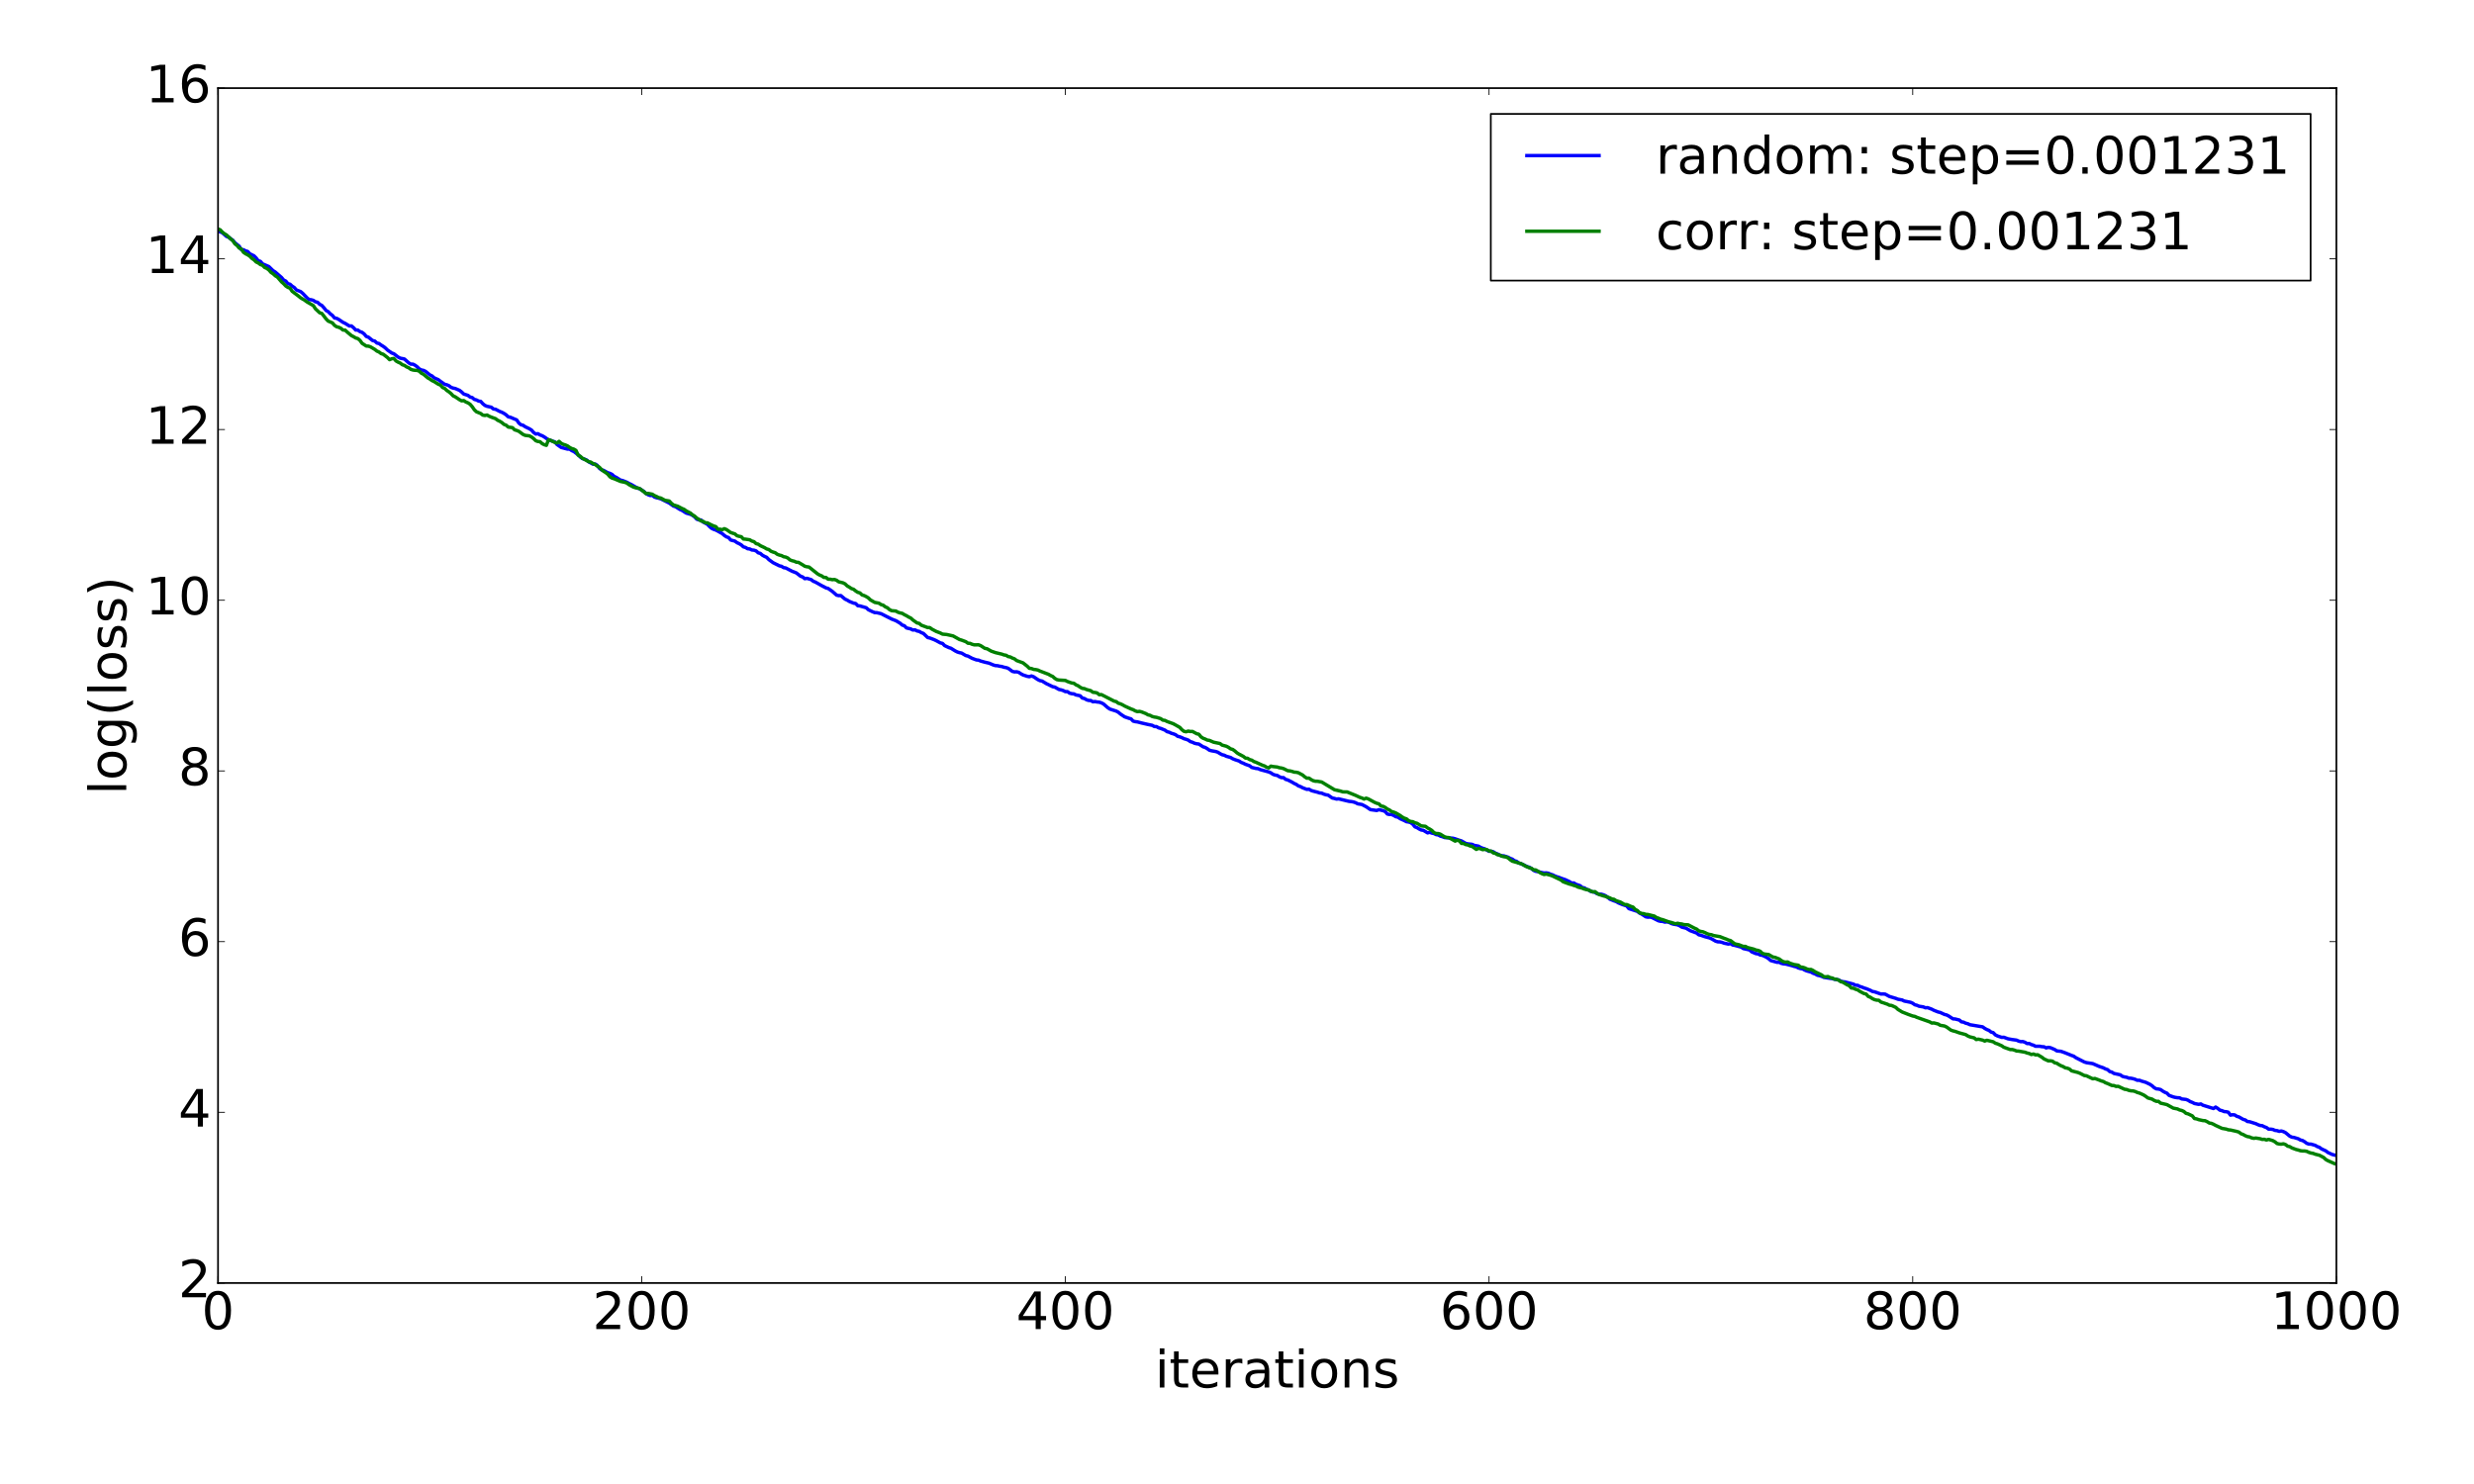 <?xml version="1.0" encoding="utf-8" standalone="no"?>
<!DOCTYPE svg PUBLIC "-//W3C//DTD SVG 1.1//EN"
  "http://www.w3.org/Graphics/SVG/1.1/DTD/svg11.dtd">
<!-- Created with matplotlib (http://matplotlib.org/) -->
<svg height="864pt" version="1.1" viewBox="0 0 1440 864" width="1440pt" xmlns="http://www.w3.org/2000/svg" xmlns:xlink="http://www.w3.org/1999/xlink">
 <defs>
  <style type="text/css">
*{stroke-linecap:butt;stroke-linejoin:round;stroke-miterlimit:100000;}
  </style>
 </defs>
 <g id="figure_1">
  <g id="patch_1">
   <path d="M 0 864 
L 1440 864 
L 1440 0 
L 0 0 
z
" style="fill:#ffffff;"/>
  </g>
  <g id="axes_1">
   <g id="patch_2">
    <path d="M 126.9 747 
L 1359.9 747 
L 1359.9 51.3 
L 126.9 51.3 
z
" style="fill:#ffffff;"/>
   </g>
   <g id="line2d_1">
    <path clip-path="url(#p33fabb2fad)" d="M 126.9 134.215 
L 128.133 135.019 
L 129.366 135.477 
L 131.832 137.66 
L 133.065 138.098 
L 134.298 139.062 
L 135.531 139.841 
L 136.764 141.386 
L 139.23 143.355 
L 140.463 145.331 
L 141.696 145.39 
L 142.929 146.063 
L 144.162 146.4 
L 145.395 147.751 
L 147.861 148.967 
L 149.094 150.206 
L 150.327 151.832 
L 151.56 152.145 
L 152.793 153.603 
L 156.492 155.201 
L 158.958 157.595 
L 160.191 158.36 
L 163.89 161.587 
L 165.123 163.063 
L 166.356 163.65 
L 167.589 165.169 
L 168.822 165.476 
L 170.055 166.615 
L 171.288 167.398 
L 172.521 168.818 
L 174.987 169.76 
L 176.22 170.802 
L 178.686 173.366 
L 179.919 174.395 
L 181.152 174.518 
L 182.385 174.875 
L 183.618 175.713 
L 184.851 175.981 
L 186.084 177.178 
L 187.317 177.813 
L 188.55 179.182 
L 189.783 180.763 
L 191.016 181.43 
L 192.249 182.718 
L 193.482 183.628 
L 194.715 185.138 
L 195.948 185.325 
L 197.181 185.995 
L 199.647 187.675 
L 200.88 188.243 
L 203.346 189.787 
L 204.579 189.769 
L 205.812 190.805 
L 207.045 192.149 
L 208.278 192.167 
L 209.511 193.061 
L 210.744 193.489 
L 211.977 194.428 
L 213.21 195.895 
L 214.443 196.322 
L 216.909 198.299 
L 218.142 198.568 
L 219.375 199.722 
L 220.608 200.004 
L 221.841 200.913 
L 223.074 201.659 
L 224.307 202.598 
L 225.54 203.795 
L 228.006 205.511 
L 229.239 205.957 
L 231.705 207.875 
L 232.938 208.516 
L 235.404 209.011 
L 237.87 211.232 
L 239.103 212.003 
L 240.336 211.999 
L 241.569 212.629 
L 242.802 213.549 
L 244.035 214.77 
L 245.268 215.393 
L 246.501 215.645 
L 247.734 216.244 
L 250.2 218.275 
L 251.433 218.855 
L 252.666 219.959 
L 255.132 221.047 
L 256.365 222.02 
L 258.831 223.735 
L 260.064 224.028 
L 261.297 224.559 
L 262.53 225.508 
L 263.763 225.951 
L 264.996 226.199 
L 267.462 227.263 
L 268.695 228.211 
L 269.928 229.398 
L 272.394 230.198 
L 273.627 231.169 
L 274.86 231.474 
L 276.093 232.531 
L 277.326 232.847 
L 278.559 233.504 
L 279.792 233.689 
L 281.025 235.05 
L 282.258 236.045 
L 283.491 236.551 
L 285.957 237.083 
L 287.19 238.106 
L 288.423 238.273 
L 290.889 239.562 
L 292.122 240.028 
L 293.355 240.686 
L 294.588 241.522 
L 295.821 242.672 
L 297.054 242.931 
L 299.52 243.983 
L 300.753 244.47 
L 301.986 246.298 
L 303.219 247.297 
L 304.452 247.594 
L 305.685 248.454 
L 308.151 249.647 
L 309.384 250.409 
L 310.617 251.798 
L 311.85 252.705 
L 313.083 252.491 
L 314.316 253.235 
L 315.549 253.669 
L 316.782 254.381 
L 319.248 256.098 
L 320.481 256.433 
L 321.714 256.905 
L 322.947 257.257 
L 324.18 258.768 
L 326.646 260.499 
L 330.345 261.481 
L 331.578 261.477 
L 332.811 262.353 
L 334.044 262.901 
L 336.51 264.786 
L 337.743 266.062 
L 338.976 266.964 
L 340.209 267.308 
L 341.442 267.839 
L 342.675 268.874 
L 345.141 270.247 
L 346.374 270.13 
L 347.607 270.898 
L 348.84 272.612 
L 350.073 273.538 
L 351.306 273.849 
L 353.772 275.223 
L 355.005 275.598 
L 356.238 276.204 
L 357.471 277.36 
L 358.704 277.941 
L 361.17 279.523 
L 362.403 279.776 
L 364.869 280.757 
L 366.102 281.48 
L 367.335 282.039 
L 371.034 284.178 
L 372.267 284.51 
L 374.733 286.105 
L 375.966 287.25 
L 377.199 288.024 
L 378.432 288.478 
L 379.665 288.375 
L 380.898 289.367 
L 382.131 289.775 
L 383.364 290.039 
L 384.597 290.424 
L 389.529 292.865 
L 391.995 294.628 
L 393.228 295.006 
L 395.694 296.58 
L 396.927 297.115 
L 399.393 298.706 
L 401.859 299.413 
L 403.092 300.041 
L 404.325 300.928 
L 405.558 302.276 
L 406.791 302.707 
L 408.024 302.747 
L 409.257 303.944 
L 411.723 305.223 
L 412.956 306.545 
L 414.189 307.59 
L 415.422 308.204 
L 416.655 308.604 
L 420.354 310.649 
L 421.587 311.725 
L 422.82 312.561 
L 424.053 312.964 
L 425.286 314.398 
L 427.752 315.038 
L 428.985 315.956 
L 430.218 316.52 
L 431.451 317.236 
L 432.684 318.375 
L 433.917 318.725 
L 435.15 319.477 
L 436.383 319.613 
L 437.616 320.206 
L 438.849 320.323 
L 440.082 320.742 
L 441.315 321.853 
L 442.548 322.194 
L 443.781 323.259 
L 445.014 323.936 
L 446.247 324.485 
L 447.48 325.774 
L 449.946 327.582 
L 453.645 329.426 
L 454.878 329.701 
L 456.111 330.483 
L 457.344 330.677 
L 461.043 332.586 
L 463.509 333.558 
L 465.975 335.473 
L 467.208 335.92 
L 468.441 336.916 
L 469.674 336.698 
L 472.14 337.456 
L 473.373 338.408 
L 474.606 338.902 
L 478.305 340.983 
L 480.771 342.272 
L 482.004 342.596 
L 484.47 344.321 
L 486.936 346.487 
L 488.169 346.778 
L 489.402 346.757 
L 491.868 348.818 
L 493.101 349.389 
L 494.334 350.136 
L 496.8 351.149 
L 498.033 351.371 
L 499.266 352.644 
L 500.499 352.777 
L 504.198 353.835 
L 505.431 354.98 
L 507.897 356.172 
L 509.13 356.658 
L 510.363 356.707 
L 512.829 357.292 
L 518.994 360.425 
L 521.46 361.376 
L 523.926 362.849 
L 525.159 363.928 
L 526.392 364.302 
L 527.625 365.592 
L 530.091 366.17 
L 531.324 366.811 
L 532.557 366.7 
L 533.79 367.35 
L 535.023 367.598 
L 536.256 368.33 
L 537.489 368.801 
L 539.955 371.181 
L 541.188 371.454 
L 543.654 372.384 
L 544.887 372.968 
L 547.353 374.314 
L 548.586 374.608 
L 549.819 375.882 
L 552.285 377.034 
L 553.518 377.426 
L 555.984 378.964 
L 557.217 379.588 
L 558.45 379.977 
L 559.683 380.228 
L 562.149 381.669 
L 563.382 381.972 
L 565.848 383.289 
L 568.314 384.21 
L 569.547 384.338 
L 570.78 384.856 
L 573.246 385.534 
L 575.712 386.106 
L 578.178 387.155 
L 579.411 387.519 
L 580.644 387.589 
L 581.877 387.884 
L 583.11 388.042 
L 584.343 388.465 
L 585.576 388.684 
L 586.809 389.087 
L 589.275 390.898 
L 590.508 391.176 
L 591.741 391.127 
L 592.974 391.442 
L 594.207 392.267 
L 595.44 392.945 
L 597.906 393.756 
L 599.139 393.987 
L 600.372 393.54 
L 601.605 394.012 
L 604.071 395.669 
L 605.304 396.275 
L 606.537 396.512 
L 609.003 398.005 
L 612.702 399.792 
L 613.935 400.031 
L 616.401 401.42 
L 617.634 401.647 
L 618.867 402.055 
L 620.1 402.677 
L 621.333 402.67 
L 622.566 403.556 
L 623.799 403.868 
L 625.032 403.976 
L 626.265 404.588 
L 628.731 405.092 
L 629.964 406.408 
L 631.197 406.68 
L 632.43 407.416 
L 633.663 407.807 
L 634.896 407.852 
L 636.129 408.586 
L 637.362 408.452 
L 638.595 408.705 
L 639.828 408.826 
L 641.061 409.199 
L 642.294 409.843 
L 644.76 411.992 
L 645.993 412.82 
L 649.692 414.014 
L 650.925 414.673 
L 652.158 415.703 
L 654.624 417.347 
L 657.09 418.201 
L 658.323 418.54 
L 659.556 419.839 
L 660.789 420.152 
L 662.022 420.303 
L 664.488 420.941 
L 668.187 421.79 
L 670.653 422.287 
L 671.886 422.988 
L 673.119 423.024 
L 674.352 423.75 
L 675.585 424.081 
L 678.051 425.077 
L 679.284 425.986 
L 680.517 426.293 
L 681.75 426.895 
L 682.983 427.255 
L 684.216 427.73 
L 685.449 428.67 
L 686.682 428.978 
L 687.915 429.454 
L 689.148 430.08 
L 690.381 430.423 
L 691.614 430.892 
L 692.847 431.767 
L 694.08 432.15 
L 695.313 432.734 
L 696.546 433.032 
L 697.779 433.182 
L 700.245 434.78 
L 701.478 435.161 
L 702.711 435.888 
L 703.944 436.773 
L 705.177 437.107 
L 707.643 437.543 
L 708.876 437.964 
L 710.109 438.759 
L 711.342 439.395 
L 712.575 439.695 
L 713.808 440.309 
L 716.274 441.017 
L 717.507 441.756 
L 718.74 442.256 
L 721.206 443.073 
L 722.439 443.881 
L 723.672 444.352 
L 724.905 444.968 
L 727.371 445.844 
L 728.604 446.805 
L 731.07 447.402 
L 732.303 447.522 
L 733.536 448.078 
L 738.468 449.429 
L 739.701 449.949 
L 740.934 450.801 
L 742.167 451.247 
L 743.4 451.449 
L 744.633 452.213 
L 745.866 452.734 
L 747.099 452.744 
L 748.332 453.771 
L 749.565 454.101 
L 752.031 455.359 
L 753.264 456.117 
L 754.497 456.679 
L 755.73 457.554 
L 756.963 457.975 
L 758.196 458.644 
L 760.662 459.584 
L 761.895 459.482 
L 763.128 460.218 
L 764.361 460.607 
L 766.827 461.226 
L 768.06 461.648 
L 769.293 461.777 
L 770.526 462.336 
L 771.759 462.727 
L 772.992 462.911 
L 775.458 464.603 
L 776.691 464.853 
L 777.924 465.232 
L 779.157 465.095 
L 784.089 466.291 
L 785.322 466.579 
L 786.555 466.68 
L 787.788 466.921 
L 789.021 467.333 
L 790.254 467.984 
L 792.72 468.398 
L 795.186 469.693 
L 797.652 471.372 
L 801.351 471.88 
L 802.584 471.4 
L 805.05 471.98 
L 806.283 472.51 
L 807.516 473.939 
L 808.749 474.189 
L 809.982 474.219 
L 811.215 474.763 
L 812.448 475.503 
L 813.681 475.755 
L 814.914 476.629 
L 817.38 477.742 
L 818.613 478.406 
L 819.846 478.571 
L 821.079 478.934 
L 822.312 479.829 
L 823.545 481.378 
L 824.778 481.858 
L 826.011 482.641 
L 827.244 483.242 
L 828.477 483.428 
L 830.943 484.911 
L 832.176 484.57 
L 833.409 485.03 
L 834.642 485.278 
L 835.875 485.909 
L 837.108 486.094 
L 838.341 486.765 
L 839.574 487.13 
L 840.807 487.614 
L 845.739 488.03 
L 846.972 488.368 
L 849.438 489.212 
L 850.671 489.595 
L 853.137 491.024 
L 854.37 491.32 
L 856.836 491.58 
L 858.069 492.177 
L 860.535 492.623 
L 861.768 493.357 
L 863.001 493.855 
L 864.234 494.226 
L 866.7 495.634 
L 867.933 495.646 
L 869.166 495.9 
L 870.399 496.725 
L 871.632 497.167 
L 872.865 497.868 
L 874.098 498.246 
L 875.331 498.3 
L 877.797 499.073 
L 879.03 499.755 
L 880.263 500.207 
L 881.496 501.121 
L 882.729 501.478 
L 883.962 502.455 
L 885.195 502.807 
L 887.661 503.952 
L 888.894 504.596 
L 890.127 504.913 
L 891.36 505.659 
L 892.593 506.693 
L 893.826 507.259 
L 895.059 507.429 
L 897.525 508.035 
L 898.758 508.29 
L 899.991 508.193 
L 901.224 508.406 
L 902.457 508.961 
L 903.69 509.335 
L 904.923 509.964 
L 906.156 510.453 
L 907.389 510.802 
L 908.622 511.313 
L 911.088 512.153 
L 913.554 513.324 
L 914.787 514.145 
L 916.02 514.045 
L 917.253 514.828 
L 919.719 515.673 
L 920.952 516.735 
L 922.185 516.938 
L 923.418 517.748 
L 924.651 518.117 
L 925.884 518.988 
L 928.35 519.505 
L 929.583 520.333 
L 930.816 520.57 
L 932.049 520.628 
L 933.282 520.986 
L 934.515 521.529 
L 935.748 522.356 
L 936.981 523.486 
L 939.447 524.491 
L 940.68 524.891 
L 941.913 525.633 
L 944.379 526.658 
L 946.845 527.452 
L 948.078 529.002 
L 953.01 530.609 
L 954.243 531.57 
L 955.476 532.156 
L 957.942 533.767 
L 959.175 533.994 
L 960.408 533.906 
L 961.641 534.24 
L 965.34 536.104 
L 966.573 536.392 
L 967.806 536.461 
L 969.039 536.859 
L 970.272 536.734 
L 971.505 537.006 
L 972.738 537.662 
L 973.971 538.048 
L 976.437 538.454 
L 977.67 538.986 
L 978.903 539.785 
L 981.369 540.398 
L 983.835 541.873 
L 987.534 543.231 
L 988.767 544.249 
L 990 544.532 
L 992.466 545.388 
L 994.932 546.029 
L 996.165 546.552 
L 998.631 547.986 
L 999.864 548.336 
L 1001.097 548.382 
L 1002.33 548.668 
L 1003.563 549.133 
L 1006.029 549.658 
L 1007.262 549.359 
L 1008.495 550.184 
L 1009.728 550.399 
L 1013.427 551.405 
L 1014.66 552.241 
L 1018.359 553.067 
L 1019.592 554.185 
L 1022.058 555.212 
L 1023.291 555.371 
L 1024.524 556.021 
L 1025.757 556.172 
L 1028.223 557.347 
L 1029.456 558.183 
L 1030.689 559.253 
L 1034.388 560.27 
L 1035.621 560.241 
L 1036.854 560.873 
L 1038.087 561.147 
L 1039.32 561.257 
L 1043.019 562.197 
L 1044.252 562.615 
L 1045.485 562.878 
L 1046.718 563.518 
L 1047.951 563.896 
L 1049.184 564.06 
L 1050.417 564.762 
L 1051.65 565.281 
L 1054.116 565.941 
L 1055.349 566.638 
L 1056.582 567.071 
L 1057.815 567.78 
L 1059.048 568.03 
L 1060.281 568.414 
L 1061.514 569.009 
L 1065.213 569.594 
L 1066.446 569.71 
L 1067.679 570.112 
L 1070.145 570.484 
L 1071.378 571.19 
L 1072.611 571.541 
L 1073.844 571.681 
L 1078.776 572.965 
L 1080.009 573.624 
L 1081.242 573.652 
L 1082.475 574.332 
L 1083.708 574.684 
L 1084.941 575.205 
L 1086.174 575.571 
L 1088.64 576.563 
L 1089.873 577.248 
L 1091.106 577.455 
L 1094.805 578.741 
L 1096.038 578.697 
L 1097.271 578.796 
L 1099.737 580.152 
L 1103.436 581.257 
L 1104.669 581.753 
L 1107.135 582.203 
L 1108.368 582.817 
L 1112.067 583.557 
L 1113.3 584.097 
L 1114.533 584.983 
L 1115.766 585.294 
L 1116.999 585.841 
L 1119.465 586.222 
L 1120.698 586.751 
L 1121.931 586.649 
L 1124.397 587.563 
L 1125.63 588.215 
L 1128.096 589.187 
L 1129.329 589.466 
L 1131.795 590.617 
L 1133.028 590.915 
L 1134.261 591.554 
L 1136.727 593.18 
L 1137.96 593.255 
L 1140.426 593.877 
L 1141.659 594.923 
L 1142.892 595.107 
L 1144.125 595.709 
L 1145.358 596.017 
L 1146.591 596.602 
L 1153.989 597.84 
L 1155.222 598.734 
L 1156.455 599.426 
L 1157.688 599.9 
L 1158.921 600.885 
L 1160.154 601.214 
L 1161.387 602.51 
L 1162.62 603.131 
L 1165.086 603.963 
L 1166.319 603.899 
L 1168.785 604.797 
L 1171.251 605.24 
L 1173.717 605.57 
L 1174.95 606.126 
L 1176.183 606.448 
L 1177.416 606.412 
L 1178.649 606.833 
L 1179.882 607.577 
L 1181.115 607.531 
L 1182.348 608.149 
L 1183.581 608.519 
L 1184.814 609.155 
L 1187.28 609.148 
L 1188.513 609.382 
L 1189.746 609.462 
L 1190.979 610.1 
L 1192.212 609.777 
L 1193.445 609.973 
L 1195.911 611.009 
L 1197.144 611.825 
L 1199.61 612.102 
L 1202.076 612.991 
L 1205.775 614.489 
L 1207.008 614.918 
L 1208.241 615.791 
L 1213.173 618.291 
L 1214.406 618.679 
L 1218.105 619.257 
L 1221.804 620.874 
L 1224.27 621.697 
L 1225.503 622.349 
L 1226.736 622.746 
L 1227.969 623.855 
L 1229.202 624.196 
L 1230.435 624.968 
L 1234.134 625.78 
L 1235.367 626.66 
L 1236.6 627 
L 1237.833 627.204 
L 1239.066 627.695 
L 1240.299 627.766 
L 1241.532 628.015 
L 1242.765 628.381 
L 1243.998 628.961 
L 1245.231 628.939 
L 1246.464 629.42 
L 1248.93 630.137 
L 1251.396 631.318 
L 1252.629 632.137 
L 1253.862 633.262 
L 1255.095 633.94 
L 1256.328 634.056 
L 1257.561 634.346 
L 1258.794 635.224 
L 1260.027 635.933 
L 1261.26 636.441 
L 1262.493 637.73 
L 1264.959 638.631 
L 1266.192 638.934 
L 1267.425 639.108 
L 1268.658 639.164 
L 1269.891 639.82 
L 1272.357 640.108 
L 1273.59 640.582 
L 1274.823 641.371 
L 1276.056 641.828 
L 1277.289 642.471 
L 1279.755 642.967 
L 1280.988 642.726 
L 1282.221 643.474 
L 1288.386 645.393 
L 1289.619 644.543 
L 1290.852 645.333 
L 1292.085 646.333 
L 1293.318 646.63 
L 1294.551 647.163 
L 1295.784 647.256 
L 1297.017 647.55 
L 1298.25 649.231 
L 1299.483 649.008 
L 1300.716 649.119 
L 1301.949 649.922 
L 1303.182 650.293 
L 1305.648 651.706 
L 1306.881 652.064 
L 1308.114 652.949 
L 1309.347 653.072 
L 1313.046 654.225 
L 1314.279 654.811 
L 1315.512 655.258 
L 1316.745 655.386 
L 1317.978 656.022 
L 1319.211 656.461 
L 1320.444 657.402 
L 1321.677 657.393 
L 1322.91 657.581 
L 1324.143 658.11 
L 1325.376 658.267 
L 1326.609 658.678 
L 1327.842 658.476 
L 1329.075 658.835 
L 1330.308 659.451 
L 1332.774 661.492 
L 1334.007 662.075 
L 1335.24 662.244 
L 1337.706 662.991 
L 1338.939 663.709 
L 1340.172 664.008 
L 1341.405 664.736 
L 1342.638 665.65 
L 1343.871 666.095 
L 1345.104 666.113 
L 1347.57 666.83 
L 1348.803 667.555 
L 1350.036 667.998 
L 1351.269 668.908 
L 1353.735 670.05 
L 1354.968 670.99 
L 1357.434 672.132 
L 1358.667 672.453 
L 1358.667 672.453 
" style="fill:none;stroke:#0000ff;stroke-linecap:square;stroke-width:2.0;"/>
   </g>
   <g id="line2d_2">
    <path clip-path="url(#p33fabb2fad)" d="M 126.9 133.366 
L 128.133 133.757 
L 129.366 135.098 
L 130.599 136.065 
L 131.832 136.791 
L 134.298 139.134 
L 135.531 140.196 
L 136.764 141.987 
L 137.997 142.936 
L 139.23 144.43 
L 140.463 144.997 
L 141.696 146.862 
L 142.929 147.743 
L 144.162 148.366 
L 145.395 149.176 
L 146.628 150.447 
L 147.861 151.27 
L 149.094 152.525 
L 150.327 153.101 
L 151.56 154.038 
L 152.793 154.435 
L 154.026 155.714 
L 155.259 156.248 
L 156.492 157.154 
L 157.725 158.587 
L 158.958 159.38 
L 160.191 160.547 
L 161.424 161.265 
L 163.89 164.124 
L 165.123 165.195 
L 166.356 166.514 
L 167.589 167.324 
L 168.822 167.771 
L 170.055 169.609 
L 173.754 172.384 
L 174.987 173.4 
L 177.453 174.886 
L 178.686 175.774 
L 182.385 177.919 
L 183.618 179.807 
L 186.084 182.12 
L 187.317 182.464 
L 189.783 185.649 
L 191.016 186.928 
L 193.482 187.99 
L 194.715 189.421 
L 195.948 190.242 
L 197.181 190.553 
L 198.414 191.135 
L 199.647 192.169 
L 200.88 192.197 
L 202.113 193.355 
L 204.579 195.401 
L 205.812 196.017 
L 207.045 196.79 
L 208.278 197.123 
L 209.511 198.168 
L 210.744 199.873 
L 213.21 201.47 
L 214.443 201.528 
L 215.676 201.955 
L 218.142 203.423 
L 219.375 204.404 
L 220.608 204.949 
L 221.841 205.876 
L 223.074 206.256 
L 225.54 208.166 
L 226.773 209.409 
L 228.006 208.864 
L 229.239 208.687 
L 230.472 210.123 
L 231.705 210.843 
L 232.938 211.38 
L 234.171 212.345 
L 235.404 212.745 
L 236.637 213.607 
L 237.87 214.119 
L 239.103 215.029 
L 240.336 215.425 
L 241.569 215.6 
L 242.802 215.647 
L 244.035 216.116 
L 245.268 217.288 
L 246.501 217.899 
L 248.967 219.995 
L 250.2 220.683 
L 251.433 221.574 
L 252.666 222.137 
L 255.132 223.706 
L 256.365 224.183 
L 257.598 225.605 
L 258.831 226.138 
L 260.064 227.326 
L 261.297 228.142 
L 262.53 229.174 
L 263.763 230.473 
L 264.996 231.056 
L 267.462 232.713 
L 268.695 233.385 
L 269.928 233.234 
L 271.161 234.047 
L 272.394 234.564 
L 273.627 235.366 
L 274.86 236.792 
L 276.093 238.57 
L 277.326 239.743 
L 279.792 240.739 
L 281.025 241.685 
L 282.258 241.882 
L 283.491 241.634 
L 284.724 242.334 
L 285.957 242.856 
L 288.423 243.745 
L 289.656 244.693 
L 290.889 245.26 
L 292.122 246.026 
L 293.355 247.078 
L 294.588 247.543 
L 295.821 248.638 
L 298.287 248.975 
L 299.52 250.25 
L 300.753 250.612 
L 301.986 251.119 
L 304.452 252.932 
L 305.685 253.474 
L 308.151 253.775 
L 309.384 254.416 
L 310.617 255.381 
L 311.85 256.588 
L 313.083 257.041 
L 314.316 257.156 
L 315.549 258.264 
L 316.782 258.904 
L 318.015 259.276 
L 319.248 255.969 
L 320.481 256.368 
L 322.947 257.587 
L 324.18 257.953 
L 325.413 256.975 
L 326.646 258.105 
L 327.879 258.714 
L 329.112 259.081 
L 330.345 259.621 
L 331.578 260.515 
L 332.811 261.157 
L 334.044 261.508 
L 335.277 262.266 
L 336.51 265.015 
L 337.743 265.646 
L 338.976 266.78 
L 342.675 268.805 
L 343.908 269.042 
L 345.141 269.874 
L 346.374 270.407 
L 347.607 271.327 
L 348.84 271.994 
L 350.073 273.331 
L 351.306 274.386 
L 352.539 275.136 
L 353.772 276.098 
L 355.005 277.59 
L 356.238 278.353 
L 357.471 278.727 
L 361.17 280.294 
L 363.636 280.81 
L 364.869 281.25 
L 366.102 282.163 
L 368.568 283.514 
L 369.801 283.938 
L 371.034 284.097 
L 372.267 284.448 
L 374.733 286.264 
L 375.966 287.38 
L 377.199 287.257 
L 379.665 287.726 
L 380.898 288.525 
L 382.131 289.059 
L 383.364 289.719 
L 384.597 289.949 
L 387.063 291.3 
L 389.529 291.676 
L 390.762 293.02 
L 391.995 293.981 
L 394.461 294.724 
L 396.927 296.027 
L 398.16 296.535 
L 399.393 297.444 
L 401.859 298.713 
L 403.092 299.765 
L 404.325 300.51 
L 405.558 301.638 
L 406.791 302.39 
L 408.024 303.296 
L 409.257 303.538 
L 410.49 304.352 
L 411.723 304.412 
L 414.189 305.675 
L 415.422 306.228 
L 416.655 306.624 
L 417.888 308.174 
L 419.121 308.11 
L 420.354 308.412 
L 421.587 307.805 
L 422.82 308.307 
L 425.286 310.044 
L 427.752 310.855 
L 428.985 311.907 
L 430.218 312.265 
L 431.451 312.467 
L 432.684 313.812 
L 433.917 313.904 
L 436.383 314.276 
L 437.616 315.008 
L 438.849 315.355 
L 440.082 316.507 
L 441.315 316.813 
L 442.548 317.692 
L 445.014 318.84 
L 446.247 319.603 
L 447.48 319.934 
L 448.713 320.91 
L 449.946 321.411 
L 451.179 321.781 
L 452.412 322.703 
L 453.645 323.169 
L 454.878 323.461 
L 456.111 324.121 
L 457.344 324.339 
L 458.577 324.903 
L 459.81 325.966 
L 461.043 326.453 
L 462.276 326.743 
L 463.509 327.314 
L 464.742 327.401 
L 467.208 328.867 
L 468.441 329.666 
L 469.674 329.982 
L 470.907 330.14 
L 475.839 334.092 
L 477.072 334.799 
L 478.305 335.292 
L 479.538 336.194 
L 480.771 336.203 
L 482.004 337.207 
L 483.237 337.223 
L 484.47 337.495 
L 485.703 337.372 
L 486.936 337.842 
L 488.169 338.729 
L 490.635 339.315 
L 491.868 339.937 
L 493.101 341.116 
L 494.334 341.822 
L 495.567 342.656 
L 496.8 343.079 
L 498.033 344.056 
L 499.266 344.863 
L 500.499 345.191 
L 501.732 346.353 
L 502.965 346.738 
L 504.198 347.352 
L 505.431 348.111 
L 506.664 349.296 
L 509.13 350.712 
L 511.596 351.183 
L 512.829 352.01 
L 514.062 352.348 
L 515.295 353.312 
L 516.528 353.855 
L 517.761 354.961 
L 518.994 355.542 
L 521.46 355.762 
L 522.693 356.46 
L 523.926 356.856 
L 525.159 357.099 
L 526.392 357.876 
L 527.625 358.475 
L 528.858 359.233 
L 530.091 359.823 
L 531.324 360.939 
L 533.79 362.696 
L 535.023 362.946 
L 536.256 363.999 
L 539.955 365.379 
L 541.188 365.395 
L 542.421 366.29 
L 544.887 367.606 
L 547.353 368.557 
L 548.586 369.198 
L 551.052 369.426 
L 554.751 370.252 
L 558.45 372.314 
L 559.683 372.677 
L 562.149 373.589 
L 563.382 374.496 
L 564.615 374.564 
L 565.848 375.117 
L 567.081 375.439 
L 569.547 375.407 
L 570.78 375.873 
L 573.246 377.475 
L 574.479 377.693 
L 576.945 379.088 
L 579.411 379.958 
L 583.11 380.841 
L 584.343 381.306 
L 585.576 381.501 
L 586.809 382.264 
L 588.042 382.486 
L 589.275 383.136 
L 590.508 383.596 
L 591.741 384.583 
L 595.44 385.932 
L 597.906 387.871 
L 599.139 389.099 
L 600.372 389.224 
L 601.605 389.712 
L 602.838 389.839 
L 604.071 390.099 
L 605.304 390.687 
L 610.236 392.56 
L 611.469 393.279 
L 612.702 393.817 
L 613.935 394.931 
L 615.168 395.69 
L 616.401 395.92 
L 620.1 396.151 
L 621.333 396.789 
L 623.799 397.642 
L 625.032 397.792 
L 626.265 398.719 
L 627.498 399.252 
L 628.731 400.125 
L 629.964 400.769 
L 631.197 400.911 
L 632.43 401.45 
L 634.896 402.125 
L 636.129 403.052 
L 637.362 403.166 
L 638.595 403.44 
L 639.828 404.471 
L 641.061 404.383 
L 648.459 408.188 
L 649.692 408.486 
L 650.925 409.428 
L 652.158 409.784 
L 653.391 410.359 
L 654.624 411.075 
L 658.323 412.764 
L 659.556 413.197 
L 660.789 413.893 
L 662.022 414.31 
L 663.255 414.173 
L 664.488 414.49 
L 666.954 415.461 
L 668.187 416.192 
L 669.42 416.47 
L 670.653 417.14 
L 671.886 417.47 
L 673.119 417.638 
L 675.585 418.389 
L 676.818 419.265 
L 678.051 419.417 
L 679.284 420.053 
L 682.983 421.397 
L 686.682 423.479 
L 687.915 424.823 
L 689.148 425.783 
L 690.381 426.04 
L 691.614 425.648 
L 692.847 425.886 
L 694.08 425.842 
L 696.546 427.192 
L 697.779 427.466 
L 699.012 428.973 
L 700.245 429.805 
L 701.478 430.272 
L 702.711 430.882 
L 703.944 431.066 
L 706.41 432.124 
L 710.109 432.891 
L 711.342 433.806 
L 713.808 434.469 
L 715.041 435.106 
L 716.274 435.98 
L 717.507 436.333 
L 718.74 437.218 
L 719.973 438.316 
L 721.206 439.082 
L 723.672 440.358 
L 724.905 441.359 
L 726.138 441.464 
L 727.371 442.24 
L 728.604 442.578 
L 729.837 443.379 
L 731.07 443.819 
L 734.769 445.512 
L 736.002 445.939 
L 737.235 446.67 
L 738.468 447.083 
L 739.701 446.047 
L 740.934 446.292 
L 743.4 446.564 
L 744.633 446.971 
L 745.866 447.137 
L 747.099 447.488 
L 749.565 448.719 
L 750.798 448.824 
L 752.031 449.111 
L 753.264 449.534 
L 754.497 449.619 
L 755.73 449.903 
L 758.196 451.224 
L 759.429 452.273 
L 760.662 453.077 
L 761.895 453.007 
L 763.128 453.886 
L 764.361 454.534 
L 765.594 454.83 
L 766.827 454.864 
L 769.293 455.295 
L 776.691 459.771 
L 780.39 460.634 
L 781.623 461.037 
L 784.089 461.077 
L 789.021 463.069 
L 791.487 464.219 
L 792.72 464.613 
L 793.953 465.204 
L 795.186 464.7 
L 796.419 465.135 
L 800.118 467.152 
L 801.351 467.672 
L 802.584 468.012 
L 803.817 469.297 
L 805.05 469.463 
L 806.283 470.113 
L 807.516 471.014 
L 808.749 471.591 
L 809.982 472.503 
L 811.215 472.823 
L 812.448 473.319 
L 814.914 474.752 
L 816.147 475.661 
L 817.38 476.359 
L 818.613 476.731 
L 819.846 477.792 
L 821.079 478.268 
L 822.312 478.409 
L 823.545 479.012 
L 824.778 479.342 
L 827.244 480.854 
L 829.71 481.082 
L 830.943 482.064 
L 832.176 482.684 
L 833.409 483.489 
L 834.642 484.748 
L 835.875 485.267 
L 837.108 485.293 
L 838.341 485.65 
L 840.807 487.202 
L 842.04 487.552 
L 843.273 487.64 
L 846.972 489.715 
L 848.205 489.16 
L 849.438 489.607 
L 850.671 491.043 
L 851.904 491.087 
L 853.137 491.725 
L 854.37 491.938 
L 855.603 492.519 
L 856.836 492.784 
L 859.302 494.522 
L 860.535 493.909 
L 861.768 494.184 
L 863.001 494.697 
L 864.234 494.501 
L 865.467 494.67 
L 866.7 495.44 
L 867.933 495.509 
L 869.166 496.596 
L 870.399 496.817 
L 871.632 497.641 
L 872.865 497.797 
L 874.098 498.449 
L 875.331 498.776 
L 876.564 498.92 
L 877.797 499.495 
L 879.03 500.555 
L 880.263 501.394 
L 885.195 502.786 
L 886.428 503.341 
L 887.661 504.139 
L 890.127 505.235 
L 891.36 505.532 
L 892.593 506.41 
L 893.826 506.468 
L 895.059 507.16 
L 896.292 508.029 
L 897.525 508.67 
L 898.758 509.15 
L 899.991 508.899 
L 902.457 509.569 
L 903.69 510.026 
L 908.622 512.384 
L 909.855 513.381 
L 913.554 514.733 
L 914.787 515.013 
L 916.02 515.489 
L 917.253 515.815 
L 918.486 516.48 
L 920.952 517.121 
L 922.185 517.628 
L 924.651 518.204 
L 927.117 519.301 
L 928.35 519.108 
L 929.583 520.117 
L 930.816 520.799 
L 933.282 521.605 
L 934.515 521.904 
L 935.748 522.423 
L 936.981 522.746 
L 938.214 523.411 
L 939.447 523.587 
L 940.68 524.415 
L 943.146 525.191 
L 945.612 526.63 
L 946.845 526.645 
L 949.311 527.735 
L 950.544 528.13 
L 951.777 529.489 
L 953.01 530.113 
L 954.243 531.329 
L 955.476 531.812 
L 956.709 531.938 
L 957.942 532.352 
L 959.175 532.43 
L 962.874 533.346 
L 964.107 534.178 
L 965.34 534.597 
L 966.573 535.155 
L 967.806 535.447 
L 971.505 536.788 
L 972.738 537.039 
L 975.204 537.847 
L 976.437 537.526 
L 977.67 537.815 
L 978.903 537.953 
L 980.136 538.321 
L 982.602 538.462 
L 986.301 540.391 
L 987.534 540.924 
L 988.767 541.947 
L 990 542.307 
L 991.233 542.506 
L 992.466 543.008 
L 993.699 543.635 
L 994.932 544.037 
L 996.165 544.201 
L 997.398 544.68 
L 1001.097 545.317 
L 1003.563 546.302 
L 1004.796 546.732 
L 1006.029 547.292 
L 1007.262 547.607 
L 1009.728 549.5 
L 1012.194 550.046 
L 1014.66 551.017 
L 1015.893 550.987 
L 1017.126 551.653 
L 1020.825 552.595 
L 1022.058 553.112 
L 1023.291 553.331 
L 1024.524 553.825 
L 1025.757 555.022 
L 1026.99 555.441 
L 1029.456 555.745 
L 1031.922 557.182 
L 1033.155 557.381 
L 1035.621 558.336 
L 1036.854 559.268 
L 1038.087 559.924 
L 1039.32 560.163 
L 1040.553 560.047 
L 1041.786 560.785 
L 1044.252 561.568 
L 1046.718 561.946 
L 1047.951 563 
L 1049.184 563.138 
L 1050.417 563.494 
L 1051.65 564.105 
L 1052.883 564.484 
L 1054.116 564.418 
L 1055.349 565.044 
L 1056.582 565.851 
L 1060.281 567.605 
L 1061.514 568.6 
L 1062.747 568.735 
L 1063.98 568.54 
L 1065.213 569.164 
L 1066.446 569.413 
L 1067.679 570.034 
L 1068.912 570.188 
L 1070.145 570.636 
L 1071.378 571.532 
L 1072.611 571.847 
L 1075.077 573.33 
L 1076.31 573.86 
L 1077.543 575.208 
L 1078.776 575.339 
L 1080.009 575.951 
L 1081.242 576.302 
L 1082.475 577.158 
L 1084.941 578.458 
L 1086.174 578.729 
L 1087.407 580.131 
L 1088.64 580.6 
L 1089.873 581.445 
L 1091.106 581.999 
L 1092.339 582.308 
L 1093.572 582.363 
L 1094.805 583.402 
L 1098.504 584.636 
L 1099.737 585.254 
L 1100.97 585.377 
L 1103.436 586.507 
L 1104.669 587.674 
L 1107.135 589.179 
L 1110.834 590.639 
L 1113.3 591.525 
L 1114.533 591.761 
L 1115.766 592.334 
L 1123.164 594.937 
L 1124.397 595.634 
L 1125.63 595.554 
L 1128.096 596.183 
L 1129.329 596.937 
L 1131.795 597.354 
L 1133.028 597.944 
L 1135.494 599.723 
L 1136.727 600.176 
L 1137.96 600.466 
L 1140.426 601.346 
L 1144.125 602.352 
L 1145.358 603.145 
L 1146.591 603.682 
L 1149.057 604.263 
L 1150.29 605.237 
L 1151.523 604.993 
L 1153.989 605.562 
L 1155.222 606.116 
L 1156.455 605.656 
L 1160.154 606.534 
L 1161.387 607.354 
L 1162.62 607.748 
L 1165.086 608.852 
L 1166.319 609.71 
L 1170.018 611.04 
L 1171.251 611.051 
L 1172.484 611.39 
L 1173.717 611.894 
L 1174.95 611.966 
L 1178.649 612.609 
L 1179.882 613.074 
L 1181.115 613.371 
L 1182.348 613.957 
L 1183.581 613.646 
L 1184.814 614.181 
L 1186.047 614.078 
L 1188.513 615.541 
L 1189.746 616.519 
L 1192.212 617.651 
L 1193.445 617.615 
L 1194.678 617.83 
L 1195.911 618.764 
L 1197.144 619.015 
L 1198.377 619.822 
L 1199.61 620.485 
L 1200.843 620.958 
L 1202.076 621.697 
L 1203.309 621.918 
L 1204.542 622.397 
L 1205.775 623.462 
L 1209.474 624.422 
L 1210.707 624.907 
L 1213.173 626.169 
L 1214.406 626.333 
L 1218.105 628.087 
L 1219.338 627.894 
L 1221.804 628.818 
L 1223.037 629.329 
L 1224.27 629.661 
L 1225.503 630.396 
L 1226.736 630.858 
L 1229.202 631.964 
L 1230.435 632.024 
L 1231.668 632.519 
L 1232.901 632.466 
L 1236.6 634.169 
L 1237.833 634.334 
L 1239.066 634.814 
L 1240.299 635.093 
L 1241.532 635.143 
L 1242.765 635.468 
L 1243.998 636.048 
L 1245.231 636.392 
L 1247.697 637.496 
L 1248.93 638.295 
L 1250.163 639.241 
L 1252.629 639.921 
L 1253.862 640.684 
L 1255.095 641.193 
L 1256.328 641.202 
L 1257.561 642.255 
L 1261.26 643.122 
L 1264.959 645.163 
L 1267.425 645.643 
L 1268.658 646.233 
L 1269.891 646.53 
L 1271.124 647.105 
L 1272.357 648.179 
L 1273.59 648.509 
L 1276.056 649.673 
L 1277.289 651.213 
L 1278.522 651.419 
L 1279.755 651.865 
L 1282.221 652.408 
L 1283.454 652.479 
L 1284.687 653.045 
L 1285.92 653.822 
L 1287.153 654.018 
L 1288.386 654.554 
L 1289.619 655.234 
L 1293.318 656.94 
L 1295.784 657.371 
L 1297.017 657.789 
L 1298.25 657.897 
L 1301.949 658.74 
L 1303.182 659.126 
L 1304.415 660.072 
L 1305.648 660.526 
L 1306.881 661.218 
L 1308.114 661.727 
L 1309.347 661.93 
L 1310.58 662.48 
L 1311.813 662.744 
L 1313.046 662.581 
L 1315.512 662.973 
L 1316.745 663.377 
L 1317.978 663.306 
L 1319.211 663.728 
L 1320.444 663.341 
L 1322.91 664.09 
L 1324.143 664.786 
L 1325.376 665.783 
L 1326.609 666.059 
L 1327.842 666.146 
L 1329.075 665.933 
L 1330.308 666.381 
L 1331.541 667.31 
L 1332.774 667.595 
L 1334.007 668.334 
L 1336.473 669.257 
L 1337.706 669.547 
L 1338.939 669.957 
L 1340.172 670.115 
L 1341.405 670.122 
L 1342.638 670.319 
L 1343.871 670.903 
L 1345.104 671.301 
L 1346.337 671.503 
L 1347.57 671.991 
L 1350.036 672.602 
L 1352.502 673.908 
L 1353.735 675.076 
L 1354.968 675.784 
L 1358.667 677.406 
L 1358.667 677.406 
" style="fill:none;stroke:#008000;stroke-linecap:square;stroke-width:2.0;"/>
   </g>
   <g id="patch_3">
    <path d="M 126.9 51.3 
L 1359.9 51.3 
" style="fill:none;stroke:#000000;stroke-linecap:square;stroke-linejoin:miter;"/>
   </g>
   <g id="patch_4">
    <path d="M 1359.9 747 
L 1359.9 51.3 
" style="fill:none;stroke:#000000;stroke-linecap:square;stroke-linejoin:miter;"/>
   </g>
   <g id="patch_5">
    <path d="M 126.9 747 
L 1359.9 747 
" style="fill:none;stroke:#000000;stroke-linecap:square;stroke-linejoin:miter;"/>
   </g>
   <g id="patch_6">
    <path d="M 126.9 747 
L 126.9 51.3 
" style="fill:none;stroke:#000000;stroke-linecap:square;stroke-linejoin:miter;"/>
   </g>
   <g id="matplotlib.axis_1">
    <g id="xtick_1">
     <g id="line2d_3">
      <defs>
       <path d="M 0 0 
L 0 -4 
" id="meab481d9e7" style="stroke:#000000;stroke-width:0.5;"/>
      </defs>
      <g>
       <use style="stroke:#000000;stroke-width:0.5;" x="126.9" xlink:href="#meab481d9e7" y="747.0"/>
      </g>
     </g>
     <g id="line2d_4">
      <defs>
       <path d="M 0 0 
L 0 4 
" id="m993fced5b0" style="stroke:#000000;stroke-width:0.5;"/>
      </defs>
      <g>
       <use style="stroke:#000000;stroke-width:0.5;" x="126.9" xlink:href="#m993fced5b0" y="51.3"/>
      </g>
     </g>
     <g id="text_1">
      <!-- 0 -->
      <defs>
       <path d="M 31.781 66.406 
Q 24.172 66.406 20.328 58.906 
Q 16.5 51.422 16.5 36.375 
Q 16.5 21.391 20.328 13.891 
Q 24.172 6.391 31.781 6.391 
Q 39.453 6.391 43.281 13.891 
Q 47.125 21.391 47.125 36.375 
Q 47.125 51.422 43.281 58.906 
Q 39.453 66.406 31.781 66.406 
M 31.781 74.219 
Q 44.047 74.219 50.516 64.516 
Q 56.984 54.828 56.984 36.375 
Q 56.984 17.969 50.516 8.266 
Q 44.047 -1.422 31.781 -1.422 
Q 19.531 -1.422 13.062 8.266 
Q 6.594 17.969 6.594 36.375 
Q 6.594 54.828 13.062 64.516 
Q 19.531 74.219 31.781 74.219 
" id="BitstreamVeraSans-Roman-30"/>
      </defs>
      <g transform="translate(117.356 773.795)scale(0.3 -0.3)">
       <use xlink:href="#BitstreamVeraSans-Roman-30"/>
      </g>
     </g>
    </g>
    <g id="xtick_2">
     <g id="line2d_5">
      <g>
       <use style="stroke:#000000;stroke-width:0.5;" x="373.5" xlink:href="#meab481d9e7" y="747.0"/>
      </g>
     </g>
     <g id="line2d_6">
      <g>
       <use style="stroke:#000000;stroke-width:0.5;" x="373.5" xlink:href="#m993fced5b0" y="51.3"/>
      </g>
     </g>
     <g id="text_2">
      <!-- 200 -->
      <defs>
       <path d="M 19.188 8.297 
L 53.609 8.297 
L 53.609 0 
L 7.328 0 
L 7.328 8.297 
Q 12.938 14.109 22.625 23.891 
Q 32.328 33.688 34.812 36.531 
Q 39.547 41.844 41.422 45.531 
Q 43.312 49.219 43.312 52.781 
Q 43.312 58.594 39.234 62.25 
Q 35.156 65.922 28.609 65.922 
Q 23.969 65.922 18.812 64.312 
Q 13.672 62.703 7.812 59.422 
L 7.812 69.391 
Q 13.766 71.781 18.938 73 
Q 24.125 74.219 28.422 74.219 
Q 39.75 74.219 46.484 68.547 
Q 53.219 62.891 53.219 53.422 
Q 53.219 48.922 51.531 44.891 
Q 49.859 40.875 45.406 35.406 
Q 44.188 33.984 37.641 27.219 
Q 31.109 20.453 19.188 8.297 
" id="BitstreamVeraSans-Roman-32"/>
      </defs>
      <g transform="translate(344.869 773.795)scale(0.3 -0.3)">
       <use xlink:href="#BitstreamVeraSans-Roman-32"/>
       <use x="63.623" xlink:href="#BitstreamVeraSans-Roman-30"/>
       <use x="127.246" xlink:href="#BitstreamVeraSans-Roman-30"/>
      </g>
     </g>
    </g>
    <g id="xtick_3">
     <g id="line2d_7">
      <g>
       <use style="stroke:#000000;stroke-width:0.5;" x="620.1" xlink:href="#meab481d9e7" y="747.0"/>
      </g>
     </g>
     <g id="line2d_8">
      <g>
       <use style="stroke:#000000;stroke-width:0.5;" x="620.1" xlink:href="#m993fced5b0" y="51.3"/>
      </g>
     </g>
     <g id="text_3">
      <!-- 400 -->
      <defs>
       <path d="M 37.797 64.312 
L 12.891 25.391 
L 37.797 25.391 
z
M 35.203 72.906 
L 47.609 72.906 
L 47.609 25.391 
L 58.016 25.391 
L 58.016 17.188 
L 47.609 17.188 
L 47.609 0 
L 37.797 0 
L 37.797 17.188 
L 4.891 17.188 
L 4.891 26.703 
z
" id="BitstreamVeraSans-Roman-34"/>
      </defs>
      <g transform="translate(591.469 773.795)scale(0.3 -0.3)">
       <use xlink:href="#BitstreamVeraSans-Roman-34"/>
       <use x="63.623" xlink:href="#BitstreamVeraSans-Roman-30"/>
       <use x="127.246" xlink:href="#BitstreamVeraSans-Roman-30"/>
      </g>
     </g>
    </g>
    <g id="xtick_4">
     <g id="line2d_9">
      <g>
       <use style="stroke:#000000;stroke-width:0.5;" x="866.7" xlink:href="#meab481d9e7" y="747.0"/>
      </g>
     </g>
     <g id="line2d_10">
      <g>
       <use style="stroke:#000000;stroke-width:0.5;" x="866.7" xlink:href="#m993fced5b0" y="51.3"/>
      </g>
     </g>
     <g id="text_4">
      <!-- 600 -->
      <defs>
       <path d="M 33.016 40.375 
Q 26.375 40.375 22.484 35.828 
Q 18.609 31.297 18.609 23.391 
Q 18.609 15.531 22.484 10.953 
Q 26.375 6.391 33.016 6.391 
Q 39.656 6.391 43.531 10.953 
Q 47.406 15.531 47.406 23.391 
Q 47.406 31.297 43.531 35.828 
Q 39.656 40.375 33.016 40.375 
M 52.594 71.297 
L 52.594 62.312 
Q 48.875 64.062 45.094 64.984 
Q 41.312 65.922 37.594 65.922 
Q 27.828 65.922 22.672 59.328 
Q 17.531 52.734 16.797 39.406 
Q 19.672 43.656 24.016 45.922 
Q 28.375 48.188 33.594 48.188 
Q 44.578 48.188 50.953 41.516 
Q 57.328 34.859 57.328 23.391 
Q 57.328 12.156 50.688 5.359 
Q 44.047 -1.422 33.016 -1.422 
Q 20.359 -1.422 13.672 8.266 
Q 6.984 17.969 6.984 36.375 
Q 6.984 53.656 15.188 63.938 
Q 23.391 74.219 37.203 74.219 
Q 40.922 74.219 44.703 73.484 
Q 48.484 72.75 52.594 71.297 
" id="BitstreamVeraSans-Roman-36"/>
      </defs>
      <g transform="translate(838.069 773.795)scale(0.3 -0.3)">
       <use xlink:href="#BitstreamVeraSans-Roman-36"/>
       <use x="63.623" xlink:href="#BitstreamVeraSans-Roman-30"/>
       <use x="127.246" xlink:href="#BitstreamVeraSans-Roman-30"/>
      </g>
     </g>
    </g>
    <g id="xtick_5">
     <g id="line2d_11">
      <g>
       <use style="stroke:#000000;stroke-width:0.5;" x="1113.3" xlink:href="#meab481d9e7" y="747.0"/>
      </g>
     </g>
     <g id="line2d_12">
      <g>
       <use style="stroke:#000000;stroke-width:0.5;" x="1113.3" xlink:href="#m993fced5b0" y="51.3"/>
      </g>
     </g>
     <g id="text_5">
      <!-- 800 -->
      <defs>
       <path d="M 31.781 34.625 
Q 24.75 34.625 20.719 30.859 
Q 16.703 27.094 16.703 20.516 
Q 16.703 13.922 20.719 10.156 
Q 24.75 6.391 31.781 6.391 
Q 38.812 6.391 42.859 10.172 
Q 46.922 13.969 46.922 20.516 
Q 46.922 27.094 42.891 30.859 
Q 38.875 34.625 31.781 34.625 
M 21.922 38.812 
Q 15.578 40.375 12.031 44.719 
Q 8.5 49.078 8.5 55.328 
Q 8.5 64.062 14.719 69.141 
Q 20.953 74.219 31.781 74.219 
Q 42.672 74.219 48.875 69.141 
Q 55.078 64.062 55.078 55.328 
Q 55.078 49.078 51.531 44.719 
Q 48 40.375 41.703 38.812 
Q 48.828 37.156 52.797 32.312 
Q 56.781 27.484 56.781 20.516 
Q 56.781 9.906 50.312 4.234 
Q 43.844 -1.422 31.781 -1.422 
Q 19.734 -1.422 13.25 4.234 
Q 6.781 9.906 6.781 20.516 
Q 6.781 27.484 10.781 32.312 
Q 14.797 37.156 21.922 38.812 
M 18.312 54.391 
Q 18.312 48.734 21.844 45.562 
Q 25.391 42.391 31.781 42.391 
Q 38.141 42.391 41.719 45.562 
Q 45.312 48.734 45.312 54.391 
Q 45.312 60.062 41.719 63.234 
Q 38.141 66.406 31.781 66.406 
Q 25.391 66.406 21.844 63.234 
Q 18.312 60.062 18.312 54.391 
" id="BitstreamVeraSans-Roman-38"/>
      </defs>
      <g transform="translate(1084.669 773.795)scale(0.3 -0.3)">
       <use xlink:href="#BitstreamVeraSans-Roman-38"/>
       <use x="63.623" xlink:href="#BitstreamVeraSans-Roman-30"/>
       <use x="127.246" xlink:href="#BitstreamVeraSans-Roman-30"/>
      </g>
     </g>
    </g>
    <g id="xtick_6">
     <g id="line2d_13">
      <g>
       <use style="stroke:#000000;stroke-width:0.5;" x="1359.9" xlink:href="#meab481d9e7" y="747.0"/>
      </g>
     </g>
     <g id="line2d_14">
      <g>
       <use style="stroke:#000000;stroke-width:0.5;" x="1359.9" xlink:href="#m993fced5b0" y="51.3"/>
      </g>
     </g>
     <g id="text_6">
      <!-- 1000 -->
      <defs>
       <path d="M 12.406 8.297 
L 28.516 8.297 
L 28.516 63.922 
L 10.984 60.406 
L 10.984 69.391 
L 28.422 72.906 
L 38.281 72.906 
L 38.281 8.297 
L 54.391 8.297 
L 54.391 0 
L 12.406 0 
z
" id="BitstreamVeraSans-Roman-31"/>
      </defs>
      <g transform="translate(1321.725 773.795)scale(0.3 -0.3)">
       <use xlink:href="#BitstreamVeraSans-Roman-31"/>
       <use x="63.623" xlink:href="#BitstreamVeraSans-Roman-30"/>
       <use x="127.246" xlink:href="#BitstreamVeraSans-Roman-30"/>
       <use x="190.869" xlink:href="#BitstreamVeraSans-Roman-30"/>
      </g>
     </g>
    </g>
    <g id="text_7">
     <!-- iterations -->
     <defs>
      <path d="M 54.891 33.016 
L 54.891 0 
L 45.906 0 
L 45.906 32.719 
Q 45.906 40.484 42.875 44.328 
Q 39.844 48.188 33.797 48.188 
Q 26.516 48.188 22.312 43.547 
Q 18.109 38.922 18.109 30.906 
L 18.109 0 
L 9.078 0 
L 9.078 54.688 
L 18.109 54.688 
L 18.109 46.188 
Q 21.344 51.125 25.703 53.562 
Q 30.078 56 35.797 56 
Q 45.219 56 50.047 50.172 
Q 54.891 44.344 54.891 33.016 
" id="BitstreamVeraSans-Roman-6e"/>
      <path d="M 34.281 27.484 
Q 23.391 27.484 19.188 25 
Q 14.984 22.516 14.984 16.5 
Q 14.984 11.719 18.141 8.906 
Q 21.297 6.109 26.703 6.109 
Q 34.188 6.109 38.703 11.406 
Q 43.219 16.703 43.219 25.484 
L 43.219 27.484 
z
M 52.203 31.203 
L 52.203 0 
L 43.219 0 
L 43.219 8.297 
Q 40.141 3.328 35.547 0.953 
Q 30.953 -1.422 24.312 -1.422 
Q 15.922 -1.422 10.953 3.297 
Q 6 8.016 6 15.922 
Q 6 25.141 12.172 29.828 
Q 18.359 34.516 30.609 34.516 
L 43.219 34.516 
L 43.219 35.406 
Q 43.219 41.609 39.141 45 
Q 35.062 48.391 27.688 48.391 
Q 23 48.391 18.547 47.266 
Q 14.109 46.141 10.016 43.891 
L 10.016 52.203 
Q 14.938 54.109 19.578 55.047 
Q 24.219 56 28.609 56 
Q 40.484 56 46.344 49.844 
Q 52.203 43.703 52.203 31.203 
" id="BitstreamVeraSans-Roman-61"/>
      <path d="M 30.609 48.391 
Q 23.391 48.391 19.188 42.75 
Q 14.984 37.109 14.984 27.297 
Q 14.984 17.484 19.156 11.844 
Q 23.344 6.203 30.609 6.203 
Q 37.797 6.203 41.984 11.859 
Q 46.188 17.531 46.188 27.297 
Q 46.188 37.016 41.984 42.703 
Q 37.797 48.391 30.609 48.391 
M 30.609 56 
Q 42.328 56 49.016 48.375 
Q 55.719 40.766 55.719 27.297 
Q 55.719 13.875 49.016 6.219 
Q 42.328 -1.422 30.609 -1.422 
Q 18.844 -1.422 12.172 6.219 
Q 5.516 13.875 5.516 27.297 
Q 5.516 40.766 12.172 48.375 
Q 18.844 56 30.609 56 
" id="BitstreamVeraSans-Roman-6f"/>
      <path d="M 9.422 54.688 
L 18.406 54.688 
L 18.406 0 
L 9.422 0 
z
M 9.422 75.984 
L 18.406 75.984 
L 18.406 64.594 
L 9.422 64.594 
z
" id="BitstreamVeraSans-Roman-69"/>
      <path d="M 56.203 29.594 
L 56.203 25.203 
L 14.891 25.203 
Q 15.484 15.922 20.484 11.062 
Q 25.484 6.203 34.422 6.203 
Q 39.594 6.203 44.453 7.469 
Q 49.312 8.734 54.109 11.281 
L 54.109 2.781 
Q 49.266 0.734 44.188 -0.344 
Q 39.109 -1.422 33.891 -1.422 
Q 20.797 -1.422 13.156 6.188 
Q 5.516 13.812 5.516 26.812 
Q 5.516 40.234 12.766 48.109 
Q 20.016 56 32.328 56 
Q 43.359 56 49.781 48.891 
Q 56.203 41.797 56.203 29.594 
M 47.219 32.234 
Q 47.125 39.594 43.094 43.984 
Q 39.062 48.391 32.422 48.391 
Q 24.906 48.391 20.391 44.141 
Q 15.875 39.891 15.188 32.172 
z
" id="BitstreamVeraSans-Roman-65"/>
      <path d="M 18.312 70.219 
L 18.312 54.688 
L 36.812 54.688 
L 36.812 47.703 
L 18.312 47.703 
L 18.312 18.016 
Q 18.312 11.328 20.141 9.422 
Q 21.969 7.516 27.594 7.516 
L 36.812 7.516 
L 36.812 0 
L 27.594 0 
Q 17.188 0 13.234 3.875 
Q 9.281 7.766 9.281 18.016 
L 9.281 47.703 
L 2.688 47.703 
L 2.688 54.688 
L 9.281 54.688 
L 9.281 70.219 
z
" id="BitstreamVeraSans-Roman-74"/>
      <path d="M 41.109 46.297 
Q 39.594 47.172 37.812 47.578 
Q 36.031 48 33.891 48 
Q 26.266 48 22.188 43.047 
Q 18.109 38.094 18.109 28.812 
L 18.109 0 
L 9.078 0 
L 9.078 54.688 
L 18.109 54.688 
L 18.109 46.188 
Q 20.953 51.172 25.484 53.578 
Q 30.031 56 36.531 56 
Q 37.453 56 38.578 55.875 
Q 39.703 55.766 41.062 55.516 
z
" id="BitstreamVeraSans-Roman-72"/>
      <path d="M 44.281 53.078 
L 44.281 44.578 
Q 40.484 46.531 36.375 47.5 
Q 32.281 48.484 27.875 48.484 
Q 21.188 48.484 17.844 46.438 
Q 14.5 44.391 14.5 40.281 
Q 14.5 37.156 16.891 35.375 
Q 19.281 33.594 26.516 31.984 
L 29.594 31.297 
Q 39.156 29.25 43.188 25.516 
Q 47.219 21.781 47.219 15.094 
Q 47.219 7.469 41.188 3.016 
Q 35.156 -1.422 24.609 -1.422 
Q 20.219 -1.422 15.453 -0.562 
Q 10.688 0.297 5.422 2 
L 5.422 11.281 
Q 10.406 8.688 15.234 7.391 
Q 20.062 6.109 24.812 6.109 
Q 31.156 6.109 34.562 8.281 
Q 37.984 10.453 37.984 14.406 
Q 37.984 18.062 35.516 20.016 
Q 33.062 21.969 24.703 23.781 
L 21.578 24.516 
Q 13.234 26.266 9.516 29.906 
Q 5.812 33.547 5.812 39.891 
Q 5.812 47.609 11.281 51.797 
Q 16.75 56 26.812 56 
Q 31.781 56 36.172 55.266 
Q 40.578 54.547 44.281 53.078 
" id="BitstreamVeraSans-Roman-73"/>
     </defs>
     <g transform="translate(672.218 807.83)scale(0.3 -0.3)">
      <use xlink:href="#BitstreamVeraSans-Roman-69"/>
      <use x="27.783" xlink:href="#BitstreamVeraSans-Roman-74"/>
      <use x="66.992" xlink:href="#BitstreamVeraSans-Roman-65"/>
      <use x="128.516" xlink:href="#BitstreamVeraSans-Roman-72"/>
      <use x="169.629" xlink:href="#BitstreamVeraSans-Roman-61"/>
      <use x="230.908" xlink:href="#BitstreamVeraSans-Roman-74"/>
      <use x="270.117" xlink:href="#BitstreamVeraSans-Roman-69"/>
      <use x="297.9" xlink:href="#BitstreamVeraSans-Roman-6f"/>
      <use x="359.082" xlink:href="#BitstreamVeraSans-Roman-6e"/>
      <use x="422.461" xlink:href="#BitstreamVeraSans-Roman-73"/>
     </g>
    </g>
   </g>
   <g id="matplotlib.axis_2">
    <g id="ytick_1">
     <g id="line2d_15">
      <defs>
       <path d="M 0 0 
L 4 0 
" id="me24f3f1440" style="stroke:#000000;stroke-width:0.5;"/>
      </defs>
      <g>
       <use style="stroke:#000000;stroke-width:0.5;" x="126.9" xlink:href="#me24f3f1440" y="747.0"/>
      </g>
     </g>
     <g id="line2d_16">
      <defs>
       <path d="M 0 0 
L -4 0 
" id="m32a6363c07" style="stroke:#000000;stroke-width:0.5;"/>
      </defs>
      <g>
       <use style="stroke:#000000;stroke-width:0.5;" x="1359.9" xlink:href="#m32a6363c07" y="747.0"/>
      </g>
     </g>
     <g id="text_8">
      <!-- 2 -->
      <g transform="translate(103.812 755.278)scale(0.3 -0.3)">
       <use xlink:href="#BitstreamVeraSans-Roman-32"/>
      </g>
     </g>
    </g>
    <g id="ytick_2">
     <g id="line2d_17">
      <g>
       <use style="stroke:#000000;stroke-width:0.5;" x="126.9" xlink:href="#me24f3f1440" y="647.614"/>
      </g>
     </g>
     <g id="line2d_18">
      <g>
       <use style="stroke:#000000;stroke-width:0.5;" x="1359.9" xlink:href="#m32a6363c07" y="647.614"/>
      </g>
     </g>
     <g id="text_9">
      <!-- 4 -->
      <g transform="translate(103.812 655.892)scale(0.3 -0.3)">
       <use xlink:href="#BitstreamVeraSans-Roman-34"/>
      </g>
     </g>
    </g>
    <g id="ytick_3">
     <g id="line2d_19">
      <g>
       <use style="stroke:#000000;stroke-width:0.5;" x="126.9" xlink:href="#me24f3f1440" y="548.229"/>
      </g>
     </g>
     <g id="line2d_20">
      <g>
       <use style="stroke:#000000;stroke-width:0.5;" x="1359.9" xlink:href="#m32a6363c07" y="548.229"/>
      </g>
     </g>
     <g id="text_10">
      <!-- 6 -->
      <g transform="translate(103.812 556.507)scale(0.3 -0.3)">
       <use xlink:href="#BitstreamVeraSans-Roman-36"/>
      </g>
     </g>
    </g>
    <g id="ytick_4">
     <g id="line2d_21">
      <g>
       <use style="stroke:#000000;stroke-width:0.5;" x="126.9" xlink:href="#me24f3f1440" y="448.843"/>
      </g>
     </g>
     <g id="line2d_22">
      <g>
       <use style="stroke:#000000;stroke-width:0.5;" x="1359.9" xlink:href="#m32a6363c07" y="448.843"/>
      </g>
     </g>
     <g id="text_11">
      <!-- 8 -->
      <g transform="translate(103.812 457.121)scale(0.3 -0.3)">
       <use xlink:href="#BitstreamVeraSans-Roman-38"/>
      </g>
     </g>
    </g>
    <g id="ytick_5">
     <g id="line2d_23">
      <g>
       <use style="stroke:#000000;stroke-width:0.5;" x="126.9" xlink:href="#me24f3f1440" y="349.457"/>
      </g>
     </g>
     <g id="line2d_24">
      <g>
       <use style="stroke:#000000;stroke-width:0.5;" x="1359.9" xlink:href="#m32a6363c07" y="349.457"/>
      </g>
     </g>
     <g id="text_12">
      <!-- 10 -->
      <g transform="translate(84.725 357.735)scale(0.3 -0.3)">
       <use xlink:href="#BitstreamVeraSans-Roman-31"/>
       <use x="63.623" xlink:href="#BitstreamVeraSans-Roman-30"/>
      </g>
     </g>
    </g>
    <g id="ytick_6">
     <g id="line2d_25">
      <g>
       <use style="stroke:#000000;stroke-width:0.5;" x="126.9" xlink:href="#me24f3f1440" y="250.071"/>
      </g>
     </g>
     <g id="line2d_26">
      <g>
       <use style="stroke:#000000;stroke-width:0.5;" x="1359.9" xlink:href="#m32a6363c07" y="250.071"/>
      </g>
     </g>
     <g id="text_13">
      <!-- 12 -->
      <g transform="translate(84.725 258.35)scale(0.3 -0.3)">
       <use xlink:href="#BitstreamVeraSans-Roman-31"/>
       <use x="63.623" xlink:href="#BitstreamVeraSans-Roman-32"/>
      </g>
     </g>
    </g>
    <g id="ytick_7">
     <g id="line2d_27">
      <g>
       <use style="stroke:#000000;stroke-width:0.5;" x="126.9" xlink:href="#me24f3f1440" y="150.686"/>
      </g>
     </g>
     <g id="line2d_28">
      <g>
       <use style="stroke:#000000;stroke-width:0.5;" x="1359.9" xlink:href="#m32a6363c07" y="150.686"/>
      </g>
     </g>
     <g id="text_14">
      <!-- 14 -->
      <g transform="translate(84.725 158.964)scale(0.3 -0.3)">
       <use xlink:href="#BitstreamVeraSans-Roman-31"/>
       <use x="63.623" xlink:href="#BitstreamVeraSans-Roman-34"/>
      </g>
     </g>
    </g>
    <g id="ytick_8">
     <g id="line2d_29">
      <g>
       <use style="stroke:#000000;stroke-width:0.5;" x="126.9" xlink:href="#me24f3f1440" y="51.3"/>
      </g>
     </g>
     <g id="line2d_30">
      <g>
       <use style="stroke:#000000;stroke-width:0.5;" x="1359.9" xlink:href="#m32a6363c07" y="51.3"/>
      </g>
     </g>
     <g id="text_15">
      <!-- 16 -->
      <g transform="translate(84.725 59.578)scale(0.3 -0.3)">
       <use xlink:href="#BitstreamVeraSans-Roman-31"/>
       <use x="63.623" xlink:href="#BitstreamVeraSans-Roman-36"/>
      </g>
     </g>
    </g>
    <g id="text_16">
     <!-- log(loss) -->
     <defs>
      <path d="M 8.016 75.875 
L 15.828 75.875 
Q 23.141 64.359 26.781 53.312 
Q 30.422 42.281 30.422 31.391 
Q 30.422 20.453 26.781 9.375 
Q 23.141 -1.703 15.828 -13.188 
L 8.016 -13.188 
Q 14.5 -2 17.703 9.062 
Q 20.906 20.125 20.906 31.391 
Q 20.906 42.672 17.703 53.656 
Q 14.5 64.656 8.016 75.875 
" id="BitstreamVeraSans-Roman-29"/>
      <path d="M 31 75.875 
Q 24.469 64.656 21.281 53.656 
Q 18.109 42.672 18.109 31.391 
Q 18.109 20.125 21.312 9.062 
Q 24.516 -2 31 -13.188 
L 23.188 -13.188 
Q 15.875 -1.703 12.234 9.375 
Q 8.594 20.453 8.594 31.391 
Q 8.594 42.281 12.203 53.312 
Q 15.828 64.359 23.188 75.875 
z
" id="BitstreamVeraSans-Roman-28"/>
      <path d="M 45.406 27.984 
Q 45.406 37.75 41.375 43.109 
Q 37.359 48.484 30.078 48.484 
Q 22.859 48.484 18.828 43.109 
Q 14.797 37.75 14.797 27.984 
Q 14.797 18.266 18.828 12.891 
Q 22.859 7.516 30.078 7.516 
Q 37.359 7.516 41.375 12.891 
Q 45.406 18.266 45.406 27.984 
M 54.391 6.781 
Q 54.391 -7.172 48.188 -13.984 
Q 42 -20.797 29.203 -20.797 
Q 24.469 -20.797 20.266 -20.094 
Q 16.062 -19.391 12.109 -17.922 
L 12.109 -9.188 
Q 16.062 -11.328 19.922 -12.344 
Q 23.781 -13.375 27.781 -13.375 
Q 36.625 -13.375 41.016 -8.766 
Q 45.406 -4.156 45.406 5.172 
L 45.406 9.625 
Q 42.625 4.781 38.281 2.391 
Q 33.938 0 27.875 0 
Q 17.828 0 11.672 7.656 
Q 5.516 15.328 5.516 27.984 
Q 5.516 40.672 11.672 48.328 
Q 17.828 56 27.875 56 
Q 33.938 56 38.281 53.609 
Q 42.625 51.219 45.406 46.391 
L 45.406 54.688 
L 54.391 54.688 
z
" id="BitstreamVeraSans-Roman-67"/>
      <path d="M 9.422 75.984 
L 18.406 75.984 
L 18.406 0 
L 9.422 0 
z
" id="BitstreamVeraSans-Roman-6c"/>
     </defs>
     <g transform="translate(73.486 462.696)rotate(-90.0)scale(0.3 -0.3)">
      <use xlink:href="#BitstreamVeraSans-Roman-6c"/>
      <use x="27.783" xlink:href="#BitstreamVeraSans-Roman-6f"/>
      <use x="88.965" xlink:href="#BitstreamVeraSans-Roman-67"/>
      <use x="152.441" xlink:href="#BitstreamVeraSans-Roman-28"/>
      <use x="191.455" xlink:href="#BitstreamVeraSans-Roman-6c"/>
      <use x="219.238" xlink:href="#BitstreamVeraSans-Roman-6f"/>
      <use x="280.42" xlink:href="#BitstreamVeraSans-Roman-73"/>
      <use x="332.52" xlink:href="#BitstreamVeraSans-Roman-73"/>
      <use x="384.619" xlink:href="#BitstreamVeraSans-Roman-29"/>
     </g>
    </g>
   </g>
   <g id="legend_1">
    <g id="patch_7">
     <path d="M 867.727 163.369 
L 1344.9 163.369 
L 1344.9 66.3 
L 867.727 66.3 
z
" style="fill:#ffffff;stroke:#000000;stroke-linejoin:miter;"/>
    </g>
    <g id="line2d_31">
     <path d="M 888.727 90.595 
L 930.727 90.595 
" style="fill:none;stroke:#0000ff;stroke-linecap:square;stroke-width:2.0;"/>
    </g>
    <g id="line2d_32"/>
    <g id="text_17">
     <!-- random: step=0.001231 -->
     <defs>
      <path id="BitstreamVeraSans-Roman-20"/>
      <path d="M 40.578 39.312 
Q 47.656 37.797 51.625 33 
Q 55.609 28.219 55.609 21.188 
Q 55.609 10.406 48.188 4.484 
Q 40.766 -1.422 27.094 -1.422 
Q 22.516 -1.422 17.656 -0.516 
Q 12.797 0.391 7.625 2.203 
L 7.625 11.719 
Q 11.719 9.328 16.594 8.109 
Q 21.484 6.891 26.812 6.891 
Q 36.078 6.891 40.938 10.547 
Q 45.797 14.203 45.797 21.188 
Q 45.797 27.641 41.281 31.266 
Q 36.766 34.906 28.719 34.906 
L 20.219 34.906 
L 20.219 43.016 
L 29.109 43.016 
Q 36.375 43.016 40.234 45.922 
Q 44.094 48.828 44.094 54.297 
Q 44.094 59.906 40.109 62.906 
Q 36.141 65.922 28.719 65.922 
Q 24.656 65.922 20.016 65.031 
Q 15.375 64.156 9.812 62.312 
L 9.812 71.094 
Q 15.438 72.656 20.344 73.438 
Q 25.25 74.219 29.594 74.219 
Q 40.828 74.219 47.359 69.109 
Q 53.906 64.016 53.906 55.328 
Q 53.906 49.266 50.438 45.094 
Q 46.969 40.922 40.578 39.312 
" id="BitstreamVeraSans-Roman-33"/>
      <path d="M 52 44.188 
Q 55.375 50.25 60.062 53.125 
Q 64.75 56 71.094 56 
Q 79.641 56 84.281 50.016 
Q 88.922 44.047 88.922 33.016 
L 88.922 0 
L 79.891 0 
L 79.891 32.719 
Q 79.891 40.578 77.094 44.375 
Q 74.312 48.188 68.609 48.188 
Q 61.625 48.188 57.562 43.547 
Q 53.516 38.922 53.516 30.906 
L 53.516 0 
L 44.484 0 
L 44.484 32.719 
Q 44.484 40.625 41.703 44.406 
Q 38.922 48.188 33.109 48.188 
Q 26.219 48.188 22.156 43.531 
Q 18.109 38.875 18.109 30.906 
L 18.109 0 
L 9.078 0 
L 9.078 54.688 
L 18.109 54.688 
L 18.109 46.188 
Q 21.188 51.219 25.484 53.609 
Q 29.781 56 35.688 56 
Q 41.656 56 45.828 52.969 
Q 50 49.953 52 44.188 
" id="BitstreamVeraSans-Roman-6d"/>
      <path d="M 11.719 12.406 
L 22.016 12.406 
L 22.016 0 
L 11.719 0 
z
M 11.719 51.703 
L 22.016 51.703 
L 22.016 39.312 
L 11.719 39.312 
z
" id="BitstreamVeraSans-Roman-3a"/>
      <path d="M 10.688 12.406 
L 21 12.406 
L 21 0 
L 10.688 0 
z
" id="BitstreamVeraSans-Roman-2e"/>
      <path d="M 10.594 45.406 
L 73.188 45.406 
L 73.188 37.203 
L 10.594 37.203 
z
M 10.594 25.484 
L 73.188 25.484 
L 73.188 17.188 
L 10.594 17.188 
z
" id="BitstreamVeraSans-Roman-3d"/>
      <path d="M 45.406 46.391 
L 45.406 75.984 
L 54.391 75.984 
L 54.391 0 
L 45.406 0 
L 45.406 8.203 
Q 42.578 3.328 38.25 0.953 
Q 33.938 -1.422 27.875 -1.422 
Q 17.969 -1.422 11.734 6.484 
Q 5.516 14.406 5.516 27.297 
Q 5.516 40.188 11.734 48.094 
Q 17.969 56 27.875 56 
Q 33.938 56 38.25 53.625 
Q 42.578 51.266 45.406 46.391 
M 14.797 27.297 
Q 14.797 17.391 18.875 11.75 
Q 22.953 6.109 30.078 6.109 
Q 37.203 6.109 41.297 11.75 
Q 45.406 17.391 45.406 27.297 
Q 45.406 37.203 41.297 42.844 
Q 37.203 48.484 30.078 48.484 
Q 22.953 48.484 18.875 42.844 
Q 14.797 37.203 14.797 27.297 
" id="BitstreamVeraSans-Roman-64"/>
      <path d="M 18.109 8.203 
L 18.109 -20.797 
L 9.078 -20.797 
L 9.078 54.688 
L 18.109 54.688 
L 18.109 46.391 
Q 20.953 51.266 25.266 53.625 
Q 29.594 56 35.594 56 
Q 45.562 56 51.781 48.094 
Q 58.016 40.188 58.016 27.297 
Q 58.016 14.406 51.781 6.484 
Q 45.562 -1.422 35.594 -1.422 
Q 29.594 -1.422 25.266 0.953 
Q 20.953 3.328 18.109 8.203 
M 48.688 27.297 
Q 48.688 37.203 44.609 42.844 
Q 40.531 48.484 33.406 48.484 
Q 26.266 48.484 22.188 42.844 
Q 18.109 37.203 18.109 27.297 
Q 18.109 17.391 22.188 11.75 
Q 26.266 6.109 33.406 6.109 
Q 40.531 6.109 44.609 11.75 
Q 48.688 17.391 48.688 27.297 
" id="BitstreamVeraSans-Roman-70"/>
     </defs>
     <g transform="translate(963.727 101.095)scale(0.3 -0.3)">
      <use xlink:href="#BitstreamVeraSans-Roman-72"/>
      <use x="41.113" xlink:href="#BitstreamVeraSans-Roman-61"/>
      <use x="102.393" xlink:href="#BitstreamVeraSans-Roman-6e"/>
      <use x="165.771" xlink:href="#BitstreamVeraSans-Roman-64"/>
      <use x="229.248" xlink:href="#BitstreamVeraSans-Roman-6f"/>
      <use x="290.43" xlink:href="#BitstreamVeraSans-Roman-6d"/>
      <use x="387.842" xlink:href="#BitstreamVeraSans-Roman-3a"/>
      <use x="421.533" xlink:href="#BitstreamVeraSans-Roman-20"/>
      <use x="453.32" xlink:href="#BitstreamVeraSans-Roman-73"/>
      <use x="505.42" xlink:href="#BitstreamVeraSans-Roman-74"/>
      <use x="544.629" xlink:href="#BitstreamVeraSans-Roman-65"/>
      <use x="606.152" xlink:href="#BitstreamVeraSans-Roman-70"/>
      <use x="669.629" xlink:href="#BitstreamVeraSans-Roman-3d"/>
      <use x="753.418" xlink:href="#BitstreamVeraSans-Roman-30"/>
      <use x="817.041" xlink:href="#BitstreamVeraSans-Roman-2e"/>
      <use x="848.828" xlink:href="#BitstreamVeraSans-Roman-30"/>
      <use x="912.451" xlink:href="#BitstreamVeraSans-Roman-30"/>
      <use x="976.074" xlink:href="#BitstreamVeraSans-Roman-31"/>
      <use x="1039.697" xlink:href="#BitstreamVeraSans-Roman-32"/>
      <use x="1103.32" xlink:href="#BitstreamVeraSans-Roman-33"/>
      <use x="1166.943" xlink:href="#BitstreamVeraSans-Roman-31"/>
     </g>
    </g>
    <g id="line2d_33">
     <path d="M 888.727 134.63 
L 930.727 134.63 
" style="fill:none;stroke:#008000;stroke-linecap:square;stroke-width:2.0;"/>
    </g>
    <g id="line2d_34"/>
    <g id="text_18">
     <!-- corr: step=0.001231 -->
     <defs>
      <path d="M 48.781 52.594 
L 48.781 44.188 
Q 44.969 46.297 41.141 47.344 
Q 37.312 48.391 33.406 48.391 
Q 24.656 48.391 19.812 42.844 
Q 14.984 37.312 14.984 27.297 
Q 14.984 17.281 19.812 11.734 
Q 24.656 6.203 33.406 6.203 
Q 37.312 6.203 41.141 7.25 
Q 44.969 8.297 48.781 10.406 
L 48.781 2.094 
Q 45.016 0.344 40.984 -0.531 
Q 36.969 -1.422 32.422 -1.422 
Q 20.062 -1.422 12.781 6.344 
Q 5.516 14.109 5.516 27.297 
Q 5.516 40.672 12.859 48.328 
Q 20.219 56 33.016 56 
Q 37.156 56 41.109 55.141 
Q 45.062 54.297 48.781 52.594 
" id="BitstreamVeraSans-Roman-63"/>
     </defs>
     <g transform="translate(963.727 145.13)scale(0.3 -0.3)">
      <use xlink:href="#BitstreamVeraSans-Roman-63"/>
      <use x="54.98" xlink:href="#BitstreamVeraSans-Roman-6f"/>
      <use x="116.162" xlink:href="#BitstreamVeraSans-Roman-72"/>
      <use x="157.26" xlink:href="#BitstreamVeraSans-Roman-72"/>
      <use x="198.357" xlink:href="#BitstreamVeraSans-Roman-3a"/>
      <use x="232.049" xlink:href="#BitstreamVeraSans-Roman-20"/>
      <use x="263.836" xlink:href="#BitstreamVeraSans-Roman-73"/>
      <use x="315.936" xlink:href="#BitstreamVeraSans-Roman-74"/>
      <use x="355.145" xlink:href="#BitstreamVeraSans-Roman-65"/>
      <use x="416.668" xlink:href="#BitstreamVeraSans-Roman-70"/>
      <use x="480.145" xlink:href="#BitstreamVeraSans-Roman-3d"/>
      <use x="563.934" xlink:href="#BitstreamVeraSans-Roman-30"/>
      <use x="627.557" xlink:href="#BitstreamVeraSans-Roman-2e"/>
      <use x="659.344" xlink:href="#BitstreamVeraSans-Roman-30"/>
      <use x="722.967" xlink:href="#BitstreamVeraSans-Roman-30"/>
      <use x="786.59" xlink:href="#BitstreamVeraSans-Roman-31"/>
      <use x="850.213" xlink:href="#BitstreamVeraSans-Roman-32"/>
      <use x="913.836" xlink:href="#BitstreamVeraSans-Roman-33"/>
      <use x="977.459" xlink:href="#BitstreamVeraSans-Roman-31"/>
     </g>
    </g>
   </g>
  </g>
 </g>
 <defs>
  <clipPath id="p33fabb2fad">
   <rect height="695.7" width="1233.0" x="126.9" y="51.3"/>
  </clipPath>
 </defs>
</svg>
